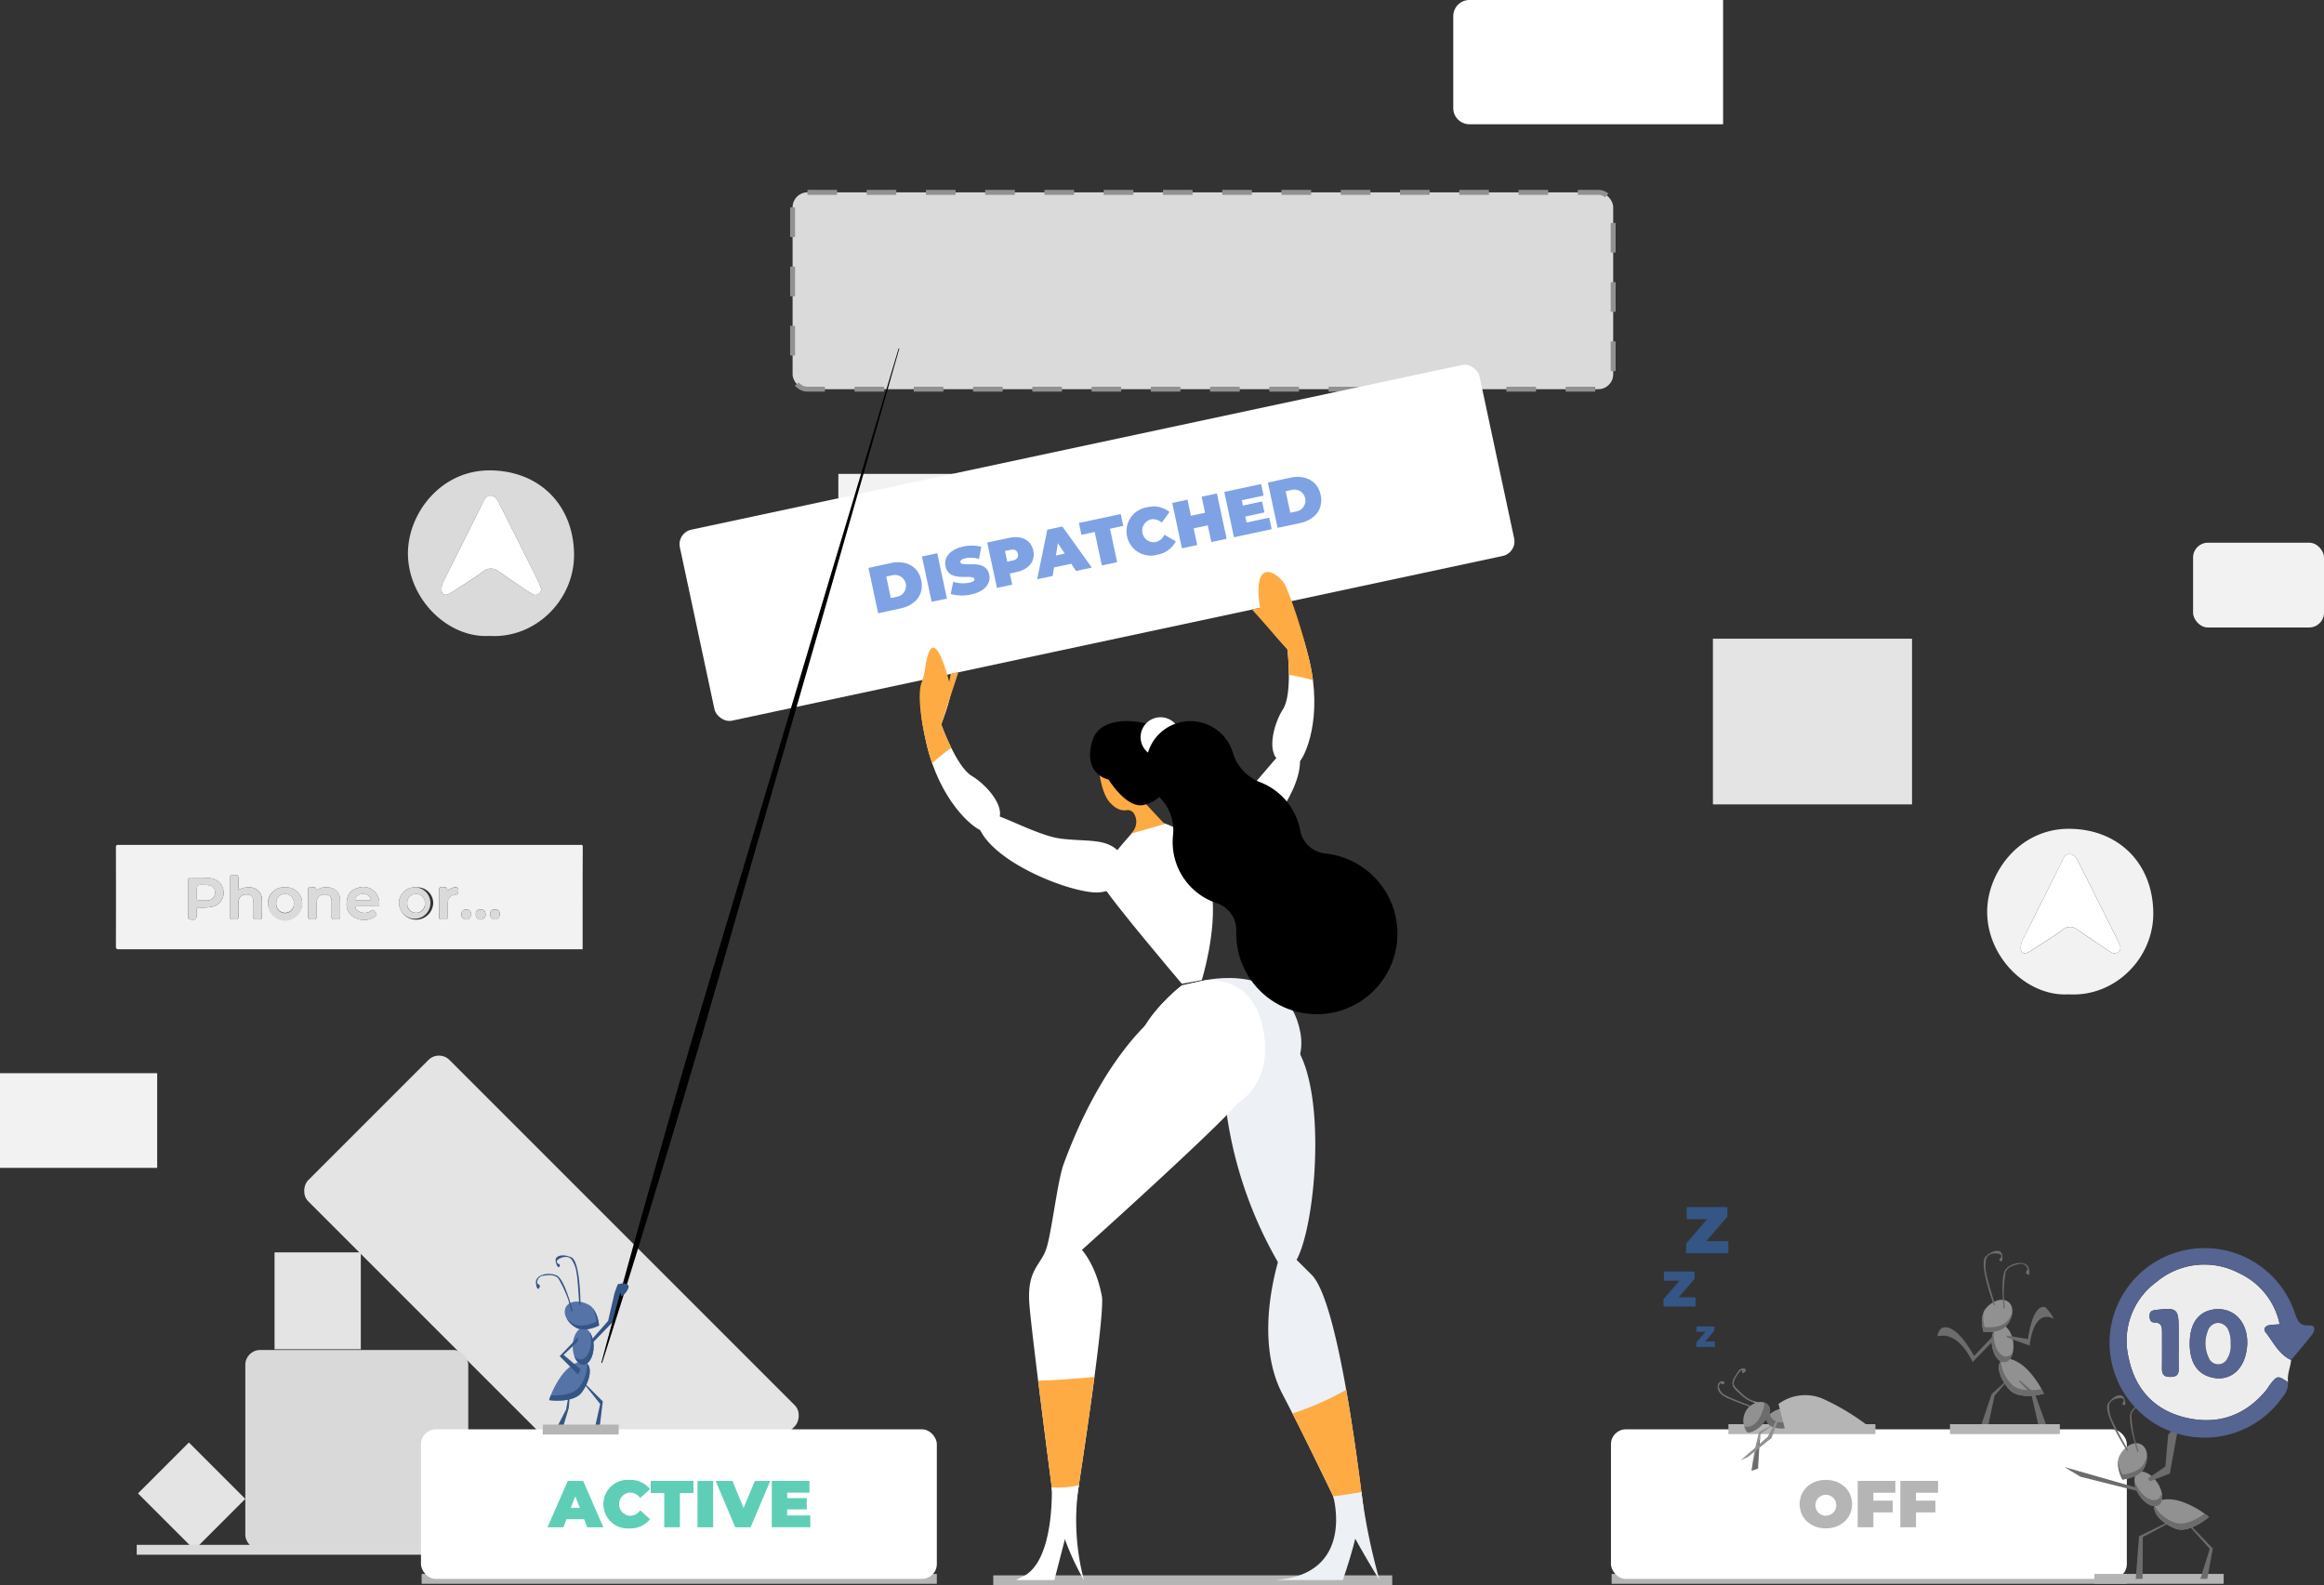 <svg xmlns="http://www.w3.org/2000/svg" width="470.606" height="321" viewBox="0 0 470.606 321">
  <rect x="0" y="0" width="470.606" height="321" fill="#333333" stroke="none"/>
  <g id="Repair_shop" data-name="Repair shop" transform="translate(-255.63 -270.85)">
    <line id="Line_3001" data-name="Line 3001" x1="104.325" transform="translate(341.009 590.559)" fill="none" stroke="#b5b5b5" stroke-miterlimit="10" stroke-width="2"/>
    <line id="Line_3002" data-name="Line 3002" x1="104.325" transform="translate(581.979 590.559)" fill="none" stroke="#b5b5b5" stroke-miterlimit="10" stroke-width="2"/>
    <line id="Line_3003" data-name="Line 3003" x2="80.787" transform="translate(456.766 590.85)" fill="none" stroke="#b5b5b5" stroke-miterlimit="10" stroke-width="2"/>
    <rect id="Rectangle_15114" data-name="Rectangle 15114" width="166.166" height="39.854" rx="3" transform="translate(416.13 309.801)" fill="#dadada" stroke="#919191" stroke-miterlimit="10" stroke-width="1" stroke-dasharray="6 6"/>
    <path id="Path_21258" data-name="Path 21258" d="M1158.581,270.85h51.371v25.16h-51.371a3.271,3.271,0,0,1-3.271-3.271V274.121A3.271,3.271,0,0,1,1158.581,270.85Z" transform="translate(-605.396 0)" fill="#fff"/>
    <rect id="Rectangle_15115" data-name="Rectangle 15115" width="26.511" height="17.169" rx="3" transform="translate(699.725 380.742)" fill="#f2f2f2"/>
    <rect id="Rectangle_15116" data-name="Rectangle 15116" width="40.318" height="33.55" transform="translate(602.495 400.185)" fill="#e4e4e4"/>
    <path id="Path_21259" data-name="Path 21259" d="M1502.374,817.451c-8.423.517-16.6-7.5-16.535-16.839.056-7.935,6.6-16.721,16.591-16.682s16.944,6.977,17.045,16.97C1519.583,810.143,1511.687,818.013,1502.374,817.451Zm10.451-9.6c-.16-.383-.353-.936-.612-1.459-1.047-2.12-2.113-4.229-3.17-6.339-1.59-3.17-3.166-6.346-4.772-9.505-.383-.756-.844-1.541-1.852-1.482-.922.052-1.141.909-1.475,1.57q-3.866,7.69-7.71,15.4a4.155,4.155,0,0,0-.6,1.907c0,1.037.487,1.429,1.42,1.043a9.626,9.626,0,0,0,1.511-.906c1.835-1.2,3.729-2.326,5.469-3.644a2.394,2.394,0,0,1,3.209,0q1.871,1.308,3.762,2.561c.981.654,1.937,1.358,2.96,1.936A1.19,1.19,0,0,0,1512.825,807.85Z" transform="translate(-827.81 -345.252)" fill="#f2f2f2"/>
    <path id="Path_21260" data-name="Path 21260" d="M1526.795,818.409a1.182,1.182,0,0,1-1.865,1.066c-1.024-.579-1.982-1.279-2.96-1.936q-1.887-1.272-3.762-2.561a2.423,2.423,0,0,0-3.209,0c-1.74,1.308-3.634,2.443-5.469,3.644a9.629,9.629,0,0,1-1.511.906c-.932.386-1.406,0-1.42-1.043a4.265,4.265,0,0,1,.605-1.907q3.853-7.674,7.7-15.383c.327-.654.553-1.518,1.475-1.57,1.007-.059,1.469.726,1.851,1.482,1.606,3.16,3.183,6.336,4.772,9.505,1.057,2.11,2.123,4.22,3.17,6.339C1526.442,817.473,1526.635,818.026,1526.795,818.409Z" transform="translate(-841.78 -355.811)" fill="#fff"/>
    <rect id="Rectangle_15117" data-name="Rectangle 15117" width="104.907" height="40.462" rx="3" transform="translate(390.087 586.15) rotate(-135)" fill="#e4e4e4"/>
    <rect id="Rectangle_15118" data-name="Rectangle 15118" width="45.143" height="40.462" rx="3" transform="translate(305.306 544.216)" fill="#d9d9d9"/>
    <rect id="Rectangle_15119" data-name="Rectangle 15119" width="16.146" height="14.582" transform="translate(294.99 584.675) rotate(-135)" fill="#e4e4e4"/>
    <rect id="Rectangle_15120" data-name="Rectangle 15120" width="17.467" height="19.619" transform="translate(328.694 544.068) rotate(180)" fill="#e4e4e4"/>
    <line id="Line_3004" data-name="Line 3004" x1="124.624" transform="translate(283.316 584.671)" fill="none" stroke="#dadada" stroke-miterlimit="10" stroke-width="2"/>
    <rect id="Rectangle_15121" data-name="Rectangle 15121" width="31.83" height="19.171" transform="translate(255.63 488.164)" fill="#f2f2f2"/>
    <rect id="Rectangle_15122" data-name="Rectangle 15122" width="31.83" height="19.171" transform="translate(425.394 366.811)" fill="#f2f2f2"/>
    <g id="Group_1225" data-name="Group 1225" transform="translate(392.673 344.141)">
      <rect id="Rectangle_745" data-name="Rectangle 745" width="165.574" height="39.54" rx="3" transform="matrix(0.978, -0.209, 0.209, 0.978, 0, 34.595)" fill="#fff"/>
    </g>
    <path id="Path_21261" data-name="Path 21261" d="M793.27,620.068l4.524-.981c3.068-.654,5.561.638,6.163,3.484s-1.132,5.041-4.2,5.7l-4.524.981Zm5.839,5.829a2.226,2.226,0,1,0-.929-4.354l-1.308.275.929,4.357Z" transform="translate(-361.779 -234.217)" fill="#497bdb" opacity="0.7"/>
    <path id="Path_21262" data-name="Path 21262" d="M826.39,614l3.094-.654,1.963,9.182-3.094.654Z" transform="translate(-384.066 -230.469)" fill="#497bdb" opacity="0.7"/>
    <path id="Path_21263" data-name="Path 21263" d="M841.891,618.4l.514-2.47a6.433,6.433,0,0,0,3.209.193c.88-.187,1.155-.438,1.086-.752-.245-1.155-5.122.86-5.855-2.561-.363-1.707.769-3.4,3.6-4.01a7.523,7.523,0,0,1,3.634.059l-.451,2.443a5.808,5.808,0,0,0-2.7-.137c-.906.2-1.138.52-1.073.834.235,1.1,5.116-.9,5.839,2.483.36,1.678-.769,3.4-3.614,4.007A8.337,8.337,0,0,1,841.891,618.4Z" transform="translate(-393.748 -227.277)" fill="#497bdb" opacity="0.7"/>
    <path id="Path_21264" data-name="Path 21264" d="M876.139,606.1c.455,2.123-.887,3.811-3.444,4.357l-1.308.281.484,2.257-3.1.654-1.963-9.182,4.419-.942C873.774,602.982,875.684,603.969,876.139,606.1Zm-3.121.654c-.144-.671-.638-.981-1.488-.808l-1.128.242.458,2.149,1.129-.239c.854-.17,1.174-.664,1.03-1.331Z" transform="translate(-411.264 -223.757)" fill="#497bdb" opacity="0.7"/>
    <path id="Path_21265" data-name="Path 21265" d="M904.618,604.313l-3.487.746-.275,1.73-3.147.674,2.057-10.039,3.042-.654,5.976,8.325-3.2.684Zm-1.328-2.048-1.384-2.116-.4,2.5Z" transform="translate(-432.057 -219.312)" fill="#497bdb" opacity="0.7"/>
    <path id="Path_21266" data-name="Path 21266" d="M926.749,592.694l-2.689.576-.51-2.4,8.472-1.809.513,2.4-2.689.576,1.449,6.781-3.1.654Z" transform="translate(-449.445 -214.124)" fill="#497bdb" opacity="0.7"/>
    <path id="Path_21267" data-name="Path 21267" d="M953.126,590.467a4.888,4.888,0,0,1,4.089-5.888,5.075,5.075,0,0,1,4.511.958l-1.58,2.162a2.535,2.535,0,0,0-2.237-.654,2.351,2.351,0,0,0,.981,4.589,2.538,2.538,0,0,0,1.776-1.5l2.326,1.328a5.066,5.066,0,0,1-3.726,2.715A4.893,4.893,0,0,1,953.126,590.467Z" transform="translate(-469.267 -211.007)" fill="#497bdb" opacity="0.7"/>
    <path id="Path_21268" data-name="Path 21268" d="M990.381,576.33l1.963,9.182-3.094.654-.723-3.382-2.859.608.723,3.385-3.1.654-1.963-9.182,3.094-.654.693,3.251,2.859-.609-.693-3.255Z" transform="translate(-488.325 -205.558)" fill="#497bdb" opacity="0.7"/>
    <path id="Path_21269" data-name="Path 21269" d="M1022.656,577.3l.5,2.332-7.634,1.635-1.963-9.182,7.464-1.593.5,2.335-4.419.942.229,1.076,3.883-.828.478,2.228-3.883.831.259,1.207Z" transform="translate(-510.013 -201.628)" fill="#497bdb" opacity="0.7"/>
    <path id="Path_21270" data-name="Path 21270" d="M1040.55,567.231l4.524-.981c3.068-.654,5.561.654,6.162,3.484s-1.132,5.041-4.2,5.7l-4.524.965Zm5.839,5.829a2.226,2.226,0,1,0-.929-4.354l-1.308.275.929,4.357Z" transform="translate(-528.174 -198.663)" fill="#497bdb" opacity="0.7"/>
    <rect id="Rectangle_15123" data-name="Rectangle 15123" width="104.459" height="30.279" rx="3" transform="translate(340.878 560.283)" fill="#fff"/>
    <path id="Path_21271" data-name="Path 21271" d="M601.985,1195.382H598.42l-.631,1.636H594.57l4.105-9.388h3.111l4.1,9.388H602.62Zm-.87-2.29-.913-2.362-.913,2.362Z" transform="translate(-228.073 -616.903)" fill="#5fceb7"/>
    <path id="Path_21272" data-name="Path 21272" d="M629.18,1191.906a4.894,4.894,0,0,1,5.234-4.906,5.04,5.04,0,0,1,4.21,1.878l-2,1.786a2.538,2.538,0,0,0-2.051-1.1,2.354,2.354,0,0,0,0,4.7,2.533,2.533,0,0,0,2.051-1.1l2,1.786a5.068,5.068,0,0,1-4.21,1.878A4.905,4.905,0,0,1,629.18,1191.906Z" transform="translate(-251.362 -616.479)" fill="#5fceb7"/>
    <path id="Path_21273" data-name="Path 21273" d="M661.2,1190.083H658.45v-2.453h8.665v2.453h-2.748v6.934H661.2Z" transform="translate(-271.058 -616.903)" fill="#5fceb7"/>
    <path id="Path_21274" data-name="Path 21274" d="M687.44,1187.63h3.166v9.388H687.44Z" transform="translate(-290.566 -616.903)" fill="#5fceb7"/>
    <path id="Path_21275" data-name="Path 21275" d="M709.729,1187.63l-3.968,9.388h-3.114l-3.968-9.388h3.405l2.241,5.485,2.29-5.485Z" transform="translate(-298.129 -616.903)" fill="#5fceb7"/>
    <path id="Path_21276" data-name="Path 21276" d="M741.215,1194.6v2.388h-7.8V1187.6h7.631v2.388h-4.521v1.1h3.971v2.29h-3.971v1.223Z" transform="translate(-321.499 -616.883)" fill="#5fceb7"/>
    <rect id="Rectangle_15124" data-name="Rectangle 15124" width="104.459" height="30.279" rx="3" transform="translate(581.848 560.283)" fill="#fff"/>
    <path id="Path_21277" data-name="Path 21277" d="M1369.78,1191.906c0-2.843,2.24-4.906,5.3-4.906s5.3,2.067,5.3,4.906-2.237,4.906-5.3,4.906S1369.78,1194.742,1369.78,1191.906Zm7.406,0a2.119,2.119,0,1,0-2.106,2.349A2.137,2.137,0,0,0,1377.186,1191.906Z" transform="translate(-749.714 -616.479)" fill="#b5b5b5"/>
    <path id="Path_21278" data-name="Path 21278" d="M1408.866,1190.018v1.609h3.925v2.388h-3.925v3H1405.7v-9.388h7.622v2.388Z" transform="translate(-773.884 -616.903)" fill="#b5b5b5"/>
    <path id="Path_21279" data-name="Path 21279" d="M1435.273,1190.018v1.609h3.925v2.388h-3.925v3h-3.163v-9.388h7.631v2.388Z" transform="translate(-791.656 -616.903)" fill="#b5b5b5"/>
    <path id="Path_21280" data-name="Path 21280" d="M612.2,1081.441s-2.8,1.475-4.648.442-2.78-2.915-2.064-4.194,2.8-1.475,4.651-.438S612.2,1081.441,612.2,1081.441Z" transform="translate(-235.26 -542.181)" fill="#5673a8"/>
    <ellipse id="Ellipse_3353" data-name="Ellipse 3353" cx="2.123" cy="3.713" rx="2.123" ry="3.713" transform="translate(371.599 539.774)" fill="#5673a8"/>
    <path id="Path_21281" data-name="Path 21281" d="M603.113,1114.023c1.2.834.824,3.464-.847,5.868s-6.686,1.668-6.686,1.668a17.83,17.83,0,0,1,2.329-4.7C599.58,1114.458,601.913,1113.189,603.113,1114.023Z" transform="translate(-228.753 -567.2)" fill="#5673a8"/>
    <path id="Path_21282" data-name="Path 21282" d="M611.592,1080.6a7.927,7.927,0,0,1,.756,2.748s-2.8,1.475-4.651.438a5.206,5.206,0,0,1-1.446-1.178,4.825,4.825,0,0,0,1.963,1.963c1.851,1.034,4.648-.442,4.648-.442A6.872,6.872,0,0,0,611.592,1080.6Z" transform="translate(-235.933 -544.882)" fill="#355585"/>
    <path id="Path_21283" data-name="Path 21283" d="M614.173,1095.4a5.917,5.917,0,0,1,.288,1.865c0,2.051-.949,3.716-2.123,3.716a1.658,1.658,0,0,1-1.308-.785c.366,1.1,1.05,1.845,1.832,1.845,1.171,0,2.12-1.661,2.12-3.712A5.07,5.07,0,0,0,614.173,1095.4Z" transform="translate(-239.149 -554.841)" fill="#355585"/>
    <path id="Path_21284" data-name="Path 21284" d="M603.241,1114.88a7.054,7.054,0,0,1-1.5,4.7c-1.236,1.776-4.3,1.838-5.809,1.75-.239.6-.347.981-.347.981s5.014.736,6.686-1.668C603.872,1118.328,604.281,1115.812,603.241,1114.88Z" transform="translate(-228.753 -567.949)" fill="#355585"/>
    <path id="Path_21285" data-name="Path 21285" d="M602.568,1133.49h-.235l-.559,3.225-2.113,4.105h1.328l1.308-4.37Z" transform="translate(-231.498 -580.472)" fill="#355585"/>
    <path id="Path_21286" data-name="Path 21286" d="M622.36,1081.3l4.233-4.36,1.328-4.772-1.06-1.063-1.315,5.7-3.186,3.628Z" transform="translate(-246.773 -538.49)" fill="#355585"/>
    <path id="Path_21287" data-name="Path 21287" d="M594.843,1066.985s-1.59-6.365-3.183-7.163-4.507-.265-4.252,1.593.795.795.795.53-.53-.53-.53-.53a1.37,1.37,0,0,1,1.325-1.593c1.59-.265,2.388,0,2.918.533a24.775,24.775,0,0,1,2.09,4.527c.029.245.563,2.1.563,2.1S594.843,1067.25,594.843,1066.985Z" transform="translate(-223.243 -530.659)" fill="#355585"/>
    <path id="Path_21288" data-name="Path 21288" d="M604.637,1057.949s0-8.753-1.855-9.548-3.183-.265-3.183.53.53,1.858.795,1.328-.265-.53-.265-.53-.795-.533.265-1.063,2.123-.53,2.653.53a6.349,6.349,0,0,1,.795,2.388c.265,1.325.53,6.365.53,6.365S604.382,1058.214,604.637,1057.949Z" transform="translate(-231.458 -522.951)" fill="#355585"/>
    <path id="Path_21289" data-name="Path 21289" d="M619.491,1136.461l1.161-5.168-3.183-3.977v-.265l3.713,3.713-.7,5.7Z" transform="translate(-243.483 -576.139)" fill="#355585"/>
    <path id="Path_21290" data-name="Path 21290" d="M602.1,1102.51l3.7-3.84v.8l-2.9,2.777,3.448,2.918-.53,1.063Z" transform="translate(-233.14 -557.042)" fill="#355585"/>
    <path id="Path_21291" data-name="Path 21291" d="M636.66,1068.87l.52-.392s1.073-.936.808-1.73-1.063-1.59-1.328-.795-.54,1.462-.54,1.462Z" transform="translate(-256.032 -534.805)" fill="#355585"/>
    <path id="Path_21292" data-name="Path 21292" d="M688.253,486.516l-14.719,51.449L658.71,589.388c-4.929,17.143-9.77,34.309-14.89,51.4s-10.287,34.159-15.753,51.145l-.157-.046c4.579-17.248,9.486-34.4,14.34-51.561s10.1-34.214,15.2-51.3l15.3-51.292,15.374-51.263Z" transform="translate(-250.508 -145.091)"/>
    <path id="Path_21293" data-name="Path 21293" d="M639.324,1065.379s1.8-.2,1.537.86a3.378,3.378,0,0,1-1.4,1.75S638.509,1065.644,639.324,1065.379Z" transform="translate(-257.967 -534.63)" fill="#355585"/>
    <line id="Line_3005" data-name="Line 3005" x1="15.374" transform="translate(365.542 560.322)" fill="none" stroke="#b5b5b5" stroke-miterlimit="10" stroke-width="2"/>
    <path id="Path_21294" data-name="Path 21294" d="M1309.495,1095.058v1.079h-3.784v-.867l1.884-2.191h-1.825V1092h3.634v.857l-1.887,2.188Z" transform="translate(-706.601 -552.554)" fill="#355585"/>
    <path id="Path_21295" data-name="Path 21295" d="M1291.93,1063.233v1.848h-6.49v-1.465l3.232-3.755h-3.13V1058h6.215v1.466l-3.232,3.755Z" transform="translate(-692.961 -529.675)" fill="#355585"/>
    <path id="Path_21296" data-name="Path 21296" d="M1308.013,1025.005v2.44h-8.573v-1.933l4.252-4.962h-4.131v-2.44h8.24v1.927l-4.252,4.962Z" transform="translate(-702.382 -502.832)" fill="#355585"/>
    <line id="Line_3006" data-name="Line 3006" x1="29.766" transform="translate(605.631 560.24)" fill="none" stroke="#b5b5b5" stroke-miterlimit="10" stroke-width="2"/>
    <path id="Path_21297" data-name="Path 21297" d="M1344.19,1129.8a5.366,5.366,0,0,0,.69-.033h0a6,6,0,0,0-5.194-4.461,6.906,6.906,0,0,0-1.073-.026,3.877,3.877,0,0,0-1.456.4,2.617,2.617,0,0,0-.844.68,1.909,1.909,0,0,0-.366.726,4.222,4.222,0,0,0-3.32-1,4.973,4.973,0,0,0-2.98,1.158l-.128.121a.02.02,0,0,1-.02,0v-.039a2.632,2.632,0,0,0,.121-.579,1.82,1.82,0,0,0-.144-.916,1.6,1.6,0,0,0-.654-.733,2.29,2.29,0,0,0-1.456-.265l-.124.02a5.843,5.843,0,0,1-3.248-1.636c-.271-.242-.533-.5-.792-.756a5.255,5.255,0,0,1-.756-.818,1.275,1.275,0,0,1-.1-1.122,4.783,4.783,0,0,1,.611-1.187,6,6,0,0,1,.471-.621,1.412,1.412,0,0,1,.569-.428.6.6,0,0,1,.072-.02.7.7,0,0,0-.1.327.472.472,0,0,0,.045.245c.046.089.167.082.281.039a.629.629,0,0,0,.383-.439.327.327,0,0,0-.236-.36,1.2,1.2,0,0,0-1.282.654,12.979,12.979,0,0,0-.89,1.439,1.838,1.838,0,0,0-.131,1.446,3.56,3.56,0,0,0,.86,1.014,11.475,11.475,0,0,0,2.051,1.7,5.387,5.387,0,0,0,1.635.674,2.581,2.581,0,0,0-.327.16c-.082.046-.167.085-.245.134a3.584,3.584,0,0,0-.438.3c-1.138-.409-2.29-.847-3.431-1.328a12.788,12.788,0,0,1-1.8-.854,2.29,2.29,0,0,1-1.135-1.41,1.044,1.044,0,0,1,.232-1,.546.546,0,0,1,.151-.1c.026.265.327.393.628.2a.16.16,0,0,0,.065-.108c0-.291-.245-.415-.533-.363a.131.131,0,0,0-.069,0,1.052,1.052,0,0,0-.68.713,1.524,1.524,0,0,0,.068,1.024,2.175,2.175,0,0,0,.582.821,6.282,6.282,0,0,0,1.8,1.021c.7.3,1.4.582,2.106.854.608.232,1.22.455,1.825.654a3.581,3.581,0,0,0-.618.733,3.88,3.88,0,0,0,.026,4.334c.448.654,2.705-.654,3.363-1.734a6.427,6.427,0,0,1,.736-.808,1.215,1.215,0,0,0,0,.484,1.432,1.432,0,0,0,.8.958,22.2,22.2,0,0,0-2.336,1.2,45.557,45.557,0,0,0-1.57,7.85c.514-1.063,1.184-5.77,1.861-7.451a21.783,21.783,0,0,1,2.169-1.527c.095.042.2.082.3.118a1.453,1.453,0,0,1,.844.2,7.131,7.131,0,0,0,1.8,0,7.367,7.367,0,0,0,1.694-.392,1.718,1.718,0,0,1,.474-.981,1.658,1.658,0,0,1,1.155-.478,1.677,1.677,0,0,1,1.079.419,1.761,1.761,0,0,1,.752.412,1.473,1.473,0,0,1,.412.743l.118.026c.4.085.811.141,1.224.186a19.787,19.787,0,0,1,3.31.213A1.684,1.684,0,0,1,1344.19,1129.8Z" transform="translate(-715.573 -570.078)" fill="#919191"/>
    <path id="Path_21298" data-name="Path 21298" d="M1340,1166.051l1.308-.458s.275-5.561.546-6.993A74.056,74.056,0,0,0,1340,1166.051Z" transform="translate(-729.675 -597.369)" fill="#6c6c6c"/>
    <path id="Path_21299" data-name="Path 21299" d="M1331.224,1124.322a5.611,5.611,0,0,0,1.05.5,1.69,1.69,0,0,1,.18-.163,6.779,6.779,0,0,1-2.29-1.416c-.272-.242-.533-.5-.792-.756a5.412,5.412,0,0,1-.755-.818,1.275,1.275,0,0,1-.1-1.122,4.783,4.783,0,0,1,.618-1.21,6,6,0,0,1,.471-.621,1.416,1.416,0,0,1,.569-.428.615.615,0,0,1,.072-.02.708.708,0,0,0-.1.327.471.471,0,0,0,.046.245c.046.089.167.082.281.039a.629.629,0,0,0,.383-.439.327.327,0,0,0-.236-.36,1.2,1.2,0,0,0-1.282.654,13.016,13.016,0,0,0-.89,1.439,1.838,1.838,0,0,0-.131,1.446,3.56,3.56,0,0,0,.86,1.014A11.474,11.474,0,0,0,1331.224,1124.322Z" transform="translate(-721.749 -570.078)" fill="#6c6c6c"/>
    <path id="Path_21300" data-name="Path 21300" d="M1354.414,1144.4a1.219,1.219,0,0,1,.556-.291,2.322,2.322,0,0,1,1.07,0,6.826,6.826,0,0,0-.416-1.148,12.011,12.011,0,0,1-3.392.389,6.412,6.412,0,0,1-4.789-2.414,6.573,6.573,0,0,1-2.4,1.635c-1.148.533-2.669.906-3.709-.052a2.321,2.321,0,0,1-.261-.3.845.845,0,0,1-.281-.573,1.462,1.462,0,0,1-.036-.2c-.039.033-.075.069-.114.108h0v-.039a2.627,2.627,0,0,0,.121-.579,1.814,1.814,0,0,0-.144-.916,1.6,1.6,0,0,0-.654-.733,2.071,2.071,0,0,0-.461-.19,1.2,1.2,0,0,1,.043.723c-1.141,4.612-3.6,4.272-3.978,4.164a4.526,4.526,0,0,0,.474,1c.448.654,2.7-.654,3.362-1.734a6.422,6.422,0,0,1,.736-.808,1.215,1.215,0,0,0,0,.484,1.433,1.433,0,0,0,.8.958h-.02l.121.069h.023a3.608,3.608,0,0,0,.481.18,5.681,5.681,0,0,0,2.46.15,7.4,7.4,0,0,0,2.192-.605c1.007-.491,1.063-.831,1.141-.981a2.607,2.607,0,0,0,.248.327l.1.1a1.326,1.326,0,0,1,.429.235.809.809,0,0,1,.17.2l.183.095a5.476,5.476,0,0,0,1.22.389c.4.085.811.141,1.223.186a20.843,20.843,0,0,1,3.467.232Z" transform="translate(-726.694 -584.247)" fill="#6c6c6c"/>
    <path id="Path_21301" data-name="Path 21301" d="M1323.657,1130.384c.569.216,1.138.422,1.7.625a1.57,1.57,0,0,1,.347-.02v-.134l-.052.039c-1.138-.409-2.29-.847-3.431-1.328a12.779,12.779,0,0,1-1.8-.854,2.291,2.291,0,0,1-1.135-1.41,1.043,1.043,0,0,1,.232-1,.542.542,0,0,1,.15-.1c.026.265.327.393.628.2a.161.161,0,0,0,.066-.108c0-.291-.245-.416-.533-.363a.132.132,0,0,0-.069,0,1.053,1.053,0,0,0-.68.713,1.525,1.525,0,0,0,.069,1.024,2.176,2.176,0,0,0,.582.821,6.282,6.282,0,0,0,1.8,1.021Q1322.614,1129.982,1323.657,1130.384Z" transform="translate(-715.559 -575.381)" fill="#6c6c6c"/>
    <path id="Path_21302" data-name="Path 21302" d="M1333.27,1155.891l5.479-4.753,2.3-4.449.118.252-1.675,4.471-4.7,3.778Z" transform="translate(-725.146 -589.354)" fill="#919191"/>
    <path id="Path_21303" data-name="Path 21303" d="M1356.65,1136.317a9.077,9.077,0,0,1,9.159-.981,48,48,0,0,1,9.813,6.061h-17.663Z" transform="translate(-740.879 -581.169)" fill="#b5b5b5"/>
    <path id="Path_21304" data-name="Path 21304" d="M524.714,595.568c-8.416.517-16.594-7.5-16.535-16.836.056-7.939,6.6-16.724,16.59-16.682s16.944,6.977,17.045,16.97C541.91,588.263,534.027,596.133,524.714,595.568Zm10.451-9.6c-.16-.386-.353-.939-.612-1.459-1.047-2.12-2.113-4.229-3.17-6.342-1.59-3.17-3.166-6.342-4.772-9.506-.383-.756-.844-1.541-1.851-1.482-.922.056-1.141.913-1.475,1.57q-3.866,7.693-7.71,15.4a4.157,4.157,0,0,0-.605,1.907c0,1.04.487,1.429,1.42,1.043a9.624,9.624,0,0,0,1.511-.906c1.835-1.2,3.729-2.322,5.469-3.644a2.4,2.4,0,0,1,3.209,0q1.871,1.308,3.762,2.561c.981.654,1.936,1.357,2.96,1.936A1.19,1.19,0,0,0,535.165,585.97Z" transform="translate(-169.941 -195.949)" fill="#dadada"/>
    <path id="Path_21305" data-name="Path 21305" d="M549.135,596.5a1.181,1.181,0,0,1-1.865,1.063c-1.024-.579-1.982-1.276-2.96-1.936q-1.887-1.266-3.762-2.561a2.426,2.426,0,0,0-3.209,0c-1.74,1.308-3.634,2.443-5.469,3.644a9.634,9.634,0,0,1-1.511.906c-.932.386-1.406,0-1.42-1.043a4.263,4.263,0,0,1,.605-1.907q3.853-7.7,7.71-15.4c.327-.654.553-1.514,1.475-1.57,1.007-.059,1.469.726,1.851,1.482,1.606,3.163,3.183,6.336,4.772,9.505,1.057,2.113,2.123,4.223,3.17,6.342C548.782,595.556,548.975,596.109,549.135,596.5Z" transform="translate(-183.911 -206.474)" fill="#fff"/>
    <line id="Line_3007" data-name="Line 3007" x2="26.184" transform="translate(679.736 590.559)" fill="none" stroke="#b5b5b5" stroke-miterlimit="10" stroke-width="2"/>
    <path id="Path_21306" data-name="Path 21306" d="M1567.655,1171.65s3.307-.288,4.354-2.257.8-4.151-.563-4.874-3.307.288-4.354,2.257S1567.655,1171.65,1567.655,1171.65Z" transform="translate(-882.248 -601.195)" fill="#919191"/>
    <ellipse id="Ellipse_3354" data-name="Ellipse 3354" cx="2.228" cy="3.899" rx="2.228" ry="3.899" transform="matrix(0.841, -0.542, 0.542, 0.841, 686.677, 570.28)" fill="#919191"/>
    <path id="Path_21307" data-name="Path 21307" d="M1589.436,1200.21c-.585,1.423,1.246,3.526,4.089,4.7s6.853-2.329,6.853-2.329a18.673,18.673,0,0,0-4.73-2.82C1592.818,1198.585,1590.021,1198.788,1589.436,1200.21Z" transform="translate(-897.447 -624.551)" fill="#919191"/>
    <path id="Path_21308" data-name="Path 21308" d="M1566.775,1172.4a8.266,8.266,0,0,0,.9,2.859s3.307-.288,4.354-2.257a5.462,5.462,0,0,0,.608-1.865,5.091,5.091,0,0,1-.625,2.869c-1.047,1.962-4.353,2.257-4.353,2.257A7.355,7.355,0,0,1,1566.775,1172.4Z" transform="translate(-882.247 -605.807)" fill="#6c6c6c"/>
    <path id="Path_21309" data-name="Path 21309" d="M1577,1187a6.218,6.218,0,0,0,.808,1.812c1.165,1.809,2.944,2.738,3.984,2.071a1.741,1.741,0,0,0,.7-1.433c.3,1.181.124,2.227-.566,2.672-1.037.654-2.82-.261-3.987-2.07A5.336,5.336,0,0,1,1577,1187Z" transform="translate(-889.153 -616.479)" fill="#6c6c6c"/>
    <path id="Path_21310" data-name="Path 21310" d="M1589.4,1203.23a7.429,7.429,0,0,0,4,3.291c2.1.867,4.838-.821,6.123-1.76.553.4.864.654.864.654s-4.007,3.5-6.853,2.329C1590.8,1206.632,1589.012,1204.643,1589.4,1203.23Z" transform="translate(-897.461 -627.4)" fill="#6c6c6c"/>
    <path id="Path_21311" data-name="Path 21311" d="M1609.32,1213.387a1.444,1.444,0,0,0,.163-.128l.033-.029,5.112,5.312-1.128,6.146h-1.394l1.9-6.077Z" transform="translate(-910.901 -634.129)" fill="#6c6c6c"/>
    <path id="Path_21312" data-name="Path 21312" d="M1584.352,1213.1l-5.871,2.875-.661,8.625h1.394l.036-8.459,5.253-2.81Z" transform="translate(-889.704 -634.042)" fill="#6c6c6c"/>
    <path id="Path_21313" data-name="Path 21313" d="M1533.65,1179.05l3.271,1.963,11.684,2.931-.494-.769Z" transform="translate(-859.982 -611.13)" fill="#6c6c6c"/>
    <path id="Path_21314" data-name="Path 21314" d="M1575.767,1148.936s-2.218-6.526-1.266-8.132,3.83-2.8,4.651-1.011-.249,1.155-.4.922.167-.772.167-.772a1.45,1.45,0,0,0-2.077-.654c-1.557.654-2.107,1.358-2.29,2.126a24.915,24.915,0,0,0,.729,5.188c.111.232.7,2.175.7,2.175S1575.918,1149.168,1575.767,1148.936Z" transform="translate(-887.311 -584.113)" fill="#6c6c6c"/>
    <path id="Path_21315" data-name="Path 21315" d="M1564.08,1145.765s-4.978-7.726-3.794-9.486,2.659-2.044,3.111-1.341.589,1.94.052,1.635-.065-.618-.065-.618.4-.922-.837-.785-2.175.736-2.041,1.963a6.693,6.693,0,0,0,.654,2.561c.52,1.322,3.153,5.921,3.153,5.921S1564.466,1145.84,1564.08,1145.765Z" transform="translate(-877.783 -581.207)" fill="#6c6c6c"/>
    <path id="Path_21316" data-name="Path 21316" d="M1585.455,1163.129l3.441-2.329.573-6.5,2.224-2.234c-.409,1.822-1.891,10.14-1.891,10.14l-4.027,1.58-.406-.625Z" transform="translate(-894.785 -592.974)" fill="#6c6c6c"/>
    <path id="Path_21317" data-name="Path 21317" d="M1605.562,1073.037c-.144,1.515-.841,2.944-.618,4.517-2.005-1.377-2.2-1.364-3.5.288-.36.455-.654.981-1.007,1.423-4.177,5-9.577,6.9-15.854,5.535-6.457-1.413-10.536-5.626-11.893-12.1a14.728,14.728,0,0,1,5.659-15.492,15.061,15.061,0,0,1,16.682-1.747,14.674,14.674,0,0,1,8.217,10.346c-.9.072-1.479.092-2.041.173-.86.124-1.335.785-.831,1.423C1601.964,1069.393,1603.047,1071.889,1605.562,1073.037Zm-20.538-3.4c0,3.6,1.308,5.888,3.863,6.758,3.451,1.164,6.48-.6,7.448-4.337,1.174-4.537-.765-8.56-4.471-9.224a6.122,6.122,0,0,0-1.711-.065c-3.31.37-5.1,2.783-5.119,6.869Zm-2.234.219h0v-2.908c0-4.321-.281-4.553-4.579-4.046-.759.088-1.308.242-1.308,1.155,0,.762.15,1.384,1.053,1.4,1.394.016,1.478.919,1.469,1.962-.02,2.427.03,4.851-.016,7.275-.023,1.194.36,1.773,1.655,1.77,1.21,0,1.786-.386,1.737-1.668-.049-1.636,0-3.284,0-4.949Z" transform="translate(-885.986 -526.796)" fill="#ededed"/>
    <path id="Path_21318" data-name="Path 21318" d="M1598.351,1066.137c-2.525-1.148-3.6-3.644-5.2-5.649-.5-.654-.029-1.308.831-1.423.563-.082,1.138-.1,2.041-.173a14.674,14.674,0,0,0-8.217-10.346,15.066,15.066,0,0,0-16.682,1.747,14.729,14.729,0,0,0-5.659,15.491c1.357,6.49,5.436,10.7,11.893,12.1,6.277,1.367,11.677-.53,15.854-5.534.37-.445.654-.981,1.008-1.423,1.308-1.635,1.495-1.665,3.5-.288a4.091,4.091,0,0,1-1.05,2.944,19.262,19.262,0,0,1-34.977-13.048,19.272,19.272,0,0,1,37.361-4.079c.533,1.541.9,2.829,3.006,2.672,1.066-.082,1.331.818.536,1.858C1601.269,1062.752,1599.787,1064.423,1598.351,1066.137Z" transform="translate(-878.775 -519.897)" fill="#556490"/>
    <path id="Path_21319" data-name="Path 21319" d="M1611.24,1088.173c.02-4.085,1.809-6.5,5.129-6.869a6.121,6.121,0,0,1,1.711.066c3.706.654,5.646,4.687,4.471,9.224-.981,3.739-4,5.5-7.448,4.338C1612.545,1094.068,1611.224,1091.758,1611.24,1088.173Zm8.276.108a5.884,5.884,0,0,0-.38-2.555,2.349,2.349,0,0,0-2.159-1.665,2.265,2.265,0,0,0-2.1,1.724,6.523,6.523,0,0,0,.223,5.351c.877,1.714,2.643,1.727,3.716.2A4.9,4.9,0,0,0,1619.515,1088.281Z" transform="translate(-912.192 -545.335)" fill="#556490"/>
    <path id="Path_21320" data-name="Path 21320" d="M1592.278,1088.326c0,1.635-.049,3.3,0,4.949.049,1.282-.527,1.662-1.737,1.668-1.308,0-1.678-.576-1.655-1.77.046-2.424,0-4.848.016-7.275,0-1.057-.075-1.963-1.469-1.963-.9,0-1.053-.635-1.053-1.4,0-.913.546-1.067,1.308-1.155,4.3-.507,4.579-.275,4.579,4.046v2.895Z" transform="translate(-895.464 -545.282)" fill="#556490"/>
    <path id="Path_21321" data-name="Path 21321" d="M1626.07,1094.017a4.908,4.908,0,0,1-.7,3.052,2.04,2.04,0,0,1-3.716-.2,6.712,6.712,0,0,1-.223-5.351,2.3,2.3,0,0,1,2.1-1.724,2.383,2.383,0,0,1,2.159,1.665A6.042,6.042,0,0,1,1626.07,1094.017Z" transform="translate(-918.746 -551.071)" fill="#ededed"/>
    <path id="Path_21322" data-name="Path 21322" d="M1482.955,1081.978s3.212.412,4.619-1.243,1.635-3.788.478-4.756-3.209-.415-4.615,1.24S1482.955,1081.978,1482.955,1081.978Z" transform="translate(-825.668 -541.452)" fill="#919191"/>
    <ellipse id="Ellipse_3355" data-name="Ellipse 3355" cx="2.172" cy="3.801" rx="2.172" ry="3.801" transform="matrix(0.993, -0.122, 0.122, 0.993, 658.529, 539.418)" fill="#919191"/>
    <path id="Path_21323" data-name="Path 21323" d="M1493.592,1112.375c-1.119,1-.405,3.621,1.593,5.855s7,.864,7,.864a18.3,18.3,0,0,0-2.944-4.481C1497.235,1112.378,1494.71,1111.377,1493.592,1112.375Z" transform="translate(-832.671 -566.004)" fill="#919191"/>
    <path id="Path_21324" data-name="Path 21324" d="M1482.934,1083.49a8.1,8.1,0,0,0,.255,2.908s3.209.415,4.615-1.24a5.39,5.39,0,0,0,.981-1.635,4.978,4.978,0,0,1-1.191,2.617c-1.406,1.655-4.619,1.243-4.619,1.243A7.221,7.221,0,0,1,1482.934,1083.49Z" transform="translate(-825.676 -546.827)" fill="#6c6c6c"/>
    <path id="Path_21325" data-name="Path 21325" d="M1489.147,1094a6.059,6.059,0,0,0-.062,1.933c.255,2.084,1.429,3.654,2.616,3.507a1.7,1.7,0,0,0,1.227-.958c-.239,1.168-.838,2.005-1.636,2.1-1.191.147-2.362-1.423-2.617-3.507A5.2,5.2,0,0,1,1489.147,1094Z" transform="translate(-829.679 -553.899)" fill="#6c6c6c"/>
    <path id="Path_21326" data-name="Path 21326" d="M1493.487,1113.56a7.189,7.189,0,0,0,2.116,4.579c1.475,1.652,4.58,1.331,6.117,1.053a8.874,8.874,0,0,1,.474.952s-5,1.374-7-.864C1493.275,1117.139,1492.545,1114.636,1493.487,1113.56Z" transform="translate(-832.681 -567.061)" fill="#6c6c6c"/>
    <path id="Path_21327" data-name="Path 21327" d="M1455.988,1092.663c2.944-1.308,6.562,5.656,6.562,5.656l3.7-3.879.108.886-4.108,4.213s-2.659-6.215-6.911-5.234C1454.873,1094.42,1455.557,1092.869,1455.988,1092.663Z" transform="translate(-807.18 -552.889)" fill="#6c6c6c"/>
    <path id="Path_21328" data-name="Path 21328" d="M1495.539,1061.89s-.749-6.67.49-8,4.229-1.865,4.638,0-.478,1.047-.573.792.327-.7.327-.7a1.4,1.4,0,0,0-1.839-1.053c-1.619.314-2.29.854-2.617,1.554a24.736,24.736,0,0,0-.386,5.09c.059.245.213,2.215.213,2.215S1495.643,1062.145,1495.539,1061.89Z" transform="translate(-834.186 -526.094)" fill="#6c6c6c"/>
    <path id="Path_21329" data-name="Path 21329" d="M1485.724,1056.148s-3.13-8.393-1.635-9.813,2.944-1.394,3.242-.631.157,1.963-.288,1.557.065-.6.065-.6.572-.795-.635-.923-2.224.249-2.352,1.456a6.534,6.534,0,0,0,.088,2.574c.219,1.367,1.77,6.293,1.77,6.293S1486.077,1056.3,1485.724,1056.148Z" transform="translate(-826.36 -521.051)" fill="#6c6c6c"/>
    <path id="Path_21330" data-name="Path 21330" d="M1502,1086.423s.837-7.124,3.454-6.47c.347.088,2.116,2.512,1.636,2.29-4.164-1.927-4.75,5.5-4.75,5.5l-4.527-1.635-.232-.422Z" transform="translate(-835.711 -544.418)" fill="#6c6c6c"/>
    <path id="Path_21331" data-name="Path 21331" d="M1499.1,1126.93l-.026.029h0Z" transform="translate(-836.713 -576.058)" fill="#6c6c6c"/>
    <path id="Path_21332" data-name="Path 21332" d="M1482.844,1136.059h-1.534l2.394-7.1,2.617-2.368c.046-.039.226.036.291,0l-2.325,2.705Z" transform="translate(-824.762 -575.819)" fill="#6c6c6c"/>
    <path id="Path_21333" data-name="Path 21333" d="M1509.5,1135.386h1.7l-2.659-7.35-2.9-2.45c-.052-.039-.249.039-.327,0l2.584,2.8Z" transform="translate(-840.912 -575.146)" fill="#6c6c6c"/>
    <line id="Line_3008" data-name="Line 3008" x2="22.243" transform="translate(650.503 560.24)" fill="none" stroke="#b5b5b5" stroke-miterlimit="10" stroke-width="2"/>
    <path id="Path_21334" data-name="Path 21334" d="M945.557,779.39c3.644-.621,6.241.818,9.29,2.9,3.1,2.126,4.252,7.275,4.769,11.37,1.014,7.988-2.064,17.761-2.064,17.761l-4.033.733s-14.759-17.359-16.273-20.329c-1.4-2.744,8.312-12.43,8.312-12.43Z" transform="translate(-458.567 -342.099)" fill="#fff"/>
    <path id="Path_21335" data-name="Path 21335" d="M935.28,731.867s.095,6.807,2.365,9.453c1.384,1.609,2.669,1.773,3.464,1.636a1.5,1.5,0,0,1,1.452.625h0a3.209,3.209,0,0,1-.618,4.154l6.869-1.963-3.9-4.157,1.331-3.67-.716-3.925a6.764,6.764,0,0,0-3.248-4.691C940.38,728.262,937.779,728.033,935.28,731.867Z" transform="translate(-457.338 -308.056)" fill="#ffab43"/>
    <ellipse id="Ellipse_3356" data-name="Ellipse 3356" cx="1.214" cy="2.061" rx="1.214" ry="2.061" transform="matrix(1, -0.014, 0.014, 1, 487.814, 425.949)" fill="#ffab43"/>
    <path id="Path_21336" data-name="Path 21336" d="M888.587,781.178a4.925,4.925,0,0,1-2.113,8.41,10.274,10.274,0,0,1-1.335.235c-4.736.523-21.572-5.678-24.509-13.27s9.62,1.6,16.842,2.424C882.516,779.552,886.029,778.944,888.587,781.178Z" transform="translate(-406.812 -338.281)" fill="#fff"/>
    <path id="Path_21337" data-name="Path 21337" d="M840.733,721.987s-.962,1.963-2.751,1.452-8.547-5.979-11.262-17.781.2-11.448.2-11.448,3.081-1.122,4.5-.654-1.688,8.351-1.688,8.351,3.078,8.6,6.192,10.428S843.615,719.367,840.733,721.987Z" transform="translate(-383.509 -284.363)" fill="#fff"/>
    <path id="Path_21338" data-name="Path 21338" d="M943.3,728.216l-.379.723-1.524-.134a10.62,10.62,0,0,1-5.433-2.08h0l-1.727,1.263s-1.063.752-1.613.115c-3.225-3.742-.229-6.823,2.159-7.425S945.073,720.212,943.3,728.216Z" transform="translate(-454.6 -302.544)"/>
    <path id="Path_21339" data-name="Path 21339" d="M1011.256,896.756a83.946,83.946,0,0,0,11.121,45.139c5.947,10.107,12.279-34.957,2.617-44.812C1005.957,877.68,1011.256,896.756,1011.256,896.756Z" transform="translate(-508.006 -415.533)" fill="#edf0f5"/>
    <path id="Path_21340" data-name="Path 21340" d="M1058.522,1100.4c.811,1.109,1.655,2.2,2.437,3.32-1.521-14-5.888-49.807-11.4-55.312-6.869-6.869-5.888-5.561-5.888-5.561s-6.542,17.336,0,29.766c3.879,7.373,9.443,18.913,13.329,27.084A1.675,1.675,0,0,1,1058.522,1100.4Z" transform="translate(-528.316 -519.41)" fill="#edf0f5"/>
    <path id="Path_21341" data-name="Path 21341" d="M831.4,692.084a36.163,36.163,0,0,0-3.876,3.134,39.684,39.684,0,0,1-1.184-4.115c-1.825-7.932-1.41-11.076-.942-12.283a12.477,12.477,0,0,0,.687-2.774c.474-3.408,1.812-8.766,4.959,2.924.389,1.446-1.688,8.351-1.688,8.351A50.287,50.287,0,0,0,831.4,692.084Z" transform="translate(-383.127 -269.808)" fill="#ffab43"/>
    <path id="Path_21342" data-name="Path 21342" d="M930.957,721.066c1.887-6.176,14.311-3.906,15.262-.327,2.434,9.126-1.354,12.639-4.87,13.467s-7.147-5.145-7.147-5.145S928.8,728.076,930.957,721.066Z" transform="translate(-454.088 -300.356)"/>
    <circle id="Ellipse_3357" data-name="Ellipse 3357" cx="4.033" cy="4.033" r="4.033" transform="translate(486.6 416.088)" fill="#fff"/>
    <path id="Path_21343" data-name="Path 21343" d="M971.492,876.8l-4.445.981s-19.524,14.785-3.637,25.069c6.542,4.252,30.234-1.452,27.617-15.518C988.321,872.783,971.492,876.8,971.492,876.8Z" transform="translate(-472.076 -407.401)" fill="#edf0f5"/>
    <path id="Path_21344" data-name="Path 21344" d="M918.741,897.483s-10.693,7.543-19.06,30.325c-1.2,3.271-2.345,13.238-3.408,16.833-1.086,3.677-4.125,4.334-3.5,11.736.514,6.14,3.791,31.4,5.665,45.686a1.733,1.733,0,0,1,2.878.138c2.43-15.488,6.774-44.221,6.113-47.7-1.214-6.388-4.04-9.339-4.04-9.339S934,917.685,935.465,914.708,938.138,893.061,918.741,897.483Z" transform="translate(-428.677 -421.209)" fill="#fff"/>
    <path id="Path_21345" data-name="Path 21345" d="M971.492,877.664l-4.445.981s-19.524,14.785-3.637,25.069c6.542,4.252,21.729.183,20.421-13.882S971.492,877.664,971.492,877.664Z" transform="translate(-472.076 -408.268)" fill="#fff"/>
    <path id="Path_21346" data-name="Path 21346" d="M1068.19,1160.521a3.375,3.375,0,0,1,2.715,1.249c-.828-7.454-2.313-19.626-4.252-30.57a58.564,58.564,0,0,1-10.873,4.8c3.886,7.638,8.688,17.644,11.985,24.595A1.654,1.654,0,0,1,1068.19,1160.521Z" transform="translate(-538.423 -578.931)" fill="#ffab43"/>
    <path id="Path_21347" data-name="Path 21347" d="M905.186,1154.037c1.338-8.54,3.209-20.82,4.527-30.747-3.8.327-7.6.654-11.4.762,1.105,8.894,2.5,19.665,3.572,27.843C902.971,1152.615,904.061,1153.357,905.186,1154.037Z" transform="translate(-432.461 -573.609)" fill="#ffab43"/>
    <path id="Path_21348" data-name="Path 21348" d="M892.49,1209.514l4.946-19.194a4.986,4.986,0,0,1-5.479.442s.625,15.047-5.917,18.075a10.808,10.808,0,0,0-1.269.677Z" transform="translate(-423.349 -618.713)" fill="#fff"/>
    <path id="Path_21349" data-name="Path 21349" d="M906.74,1190.785a53.207,53.207,0,0,0,6.512,18.756,47.58,47.58,0,0,1-1.034-19.181A21.671,21.671,0,0,1,906.74,1190.785Z" transform="translate(-438.133 -618.74)" fill="#fff"/>
    <path id="Path_21350" data-name="Path 21350" d="M1044.94,1212.408h13.738c1.819-5.253,4.118-13.025,3.755-17.788l-5.691.864S1061.288,1211.332,1044.94,1212.408Z" transform="translate(-531.128 -621.607)" fill="#edf0f5"/>
    <path id="Path_21351" data-name="Path 21351" d="M1081.06,1195.524c4.17,8.674,9.352,16.924,9.352,16.924a124.967,124.967,0,0,1-3.66-17.787Q1083.922,1195.21,1081.06,1195.524Z" transform="translate(-555.434 -621.634)" fill="#edf0f5"/>
    <path id="Path_21352" data-name="Path 21352" d="M835.65,696.452l.873,1.047,3.487-10.569-1.557.363-.513,2.617Z" transform="translate(-390.297 -279.981)" fill="#ffab43"/>
    <path id="Path_21353" data-name="Path 21353" d="M989.328,751.437a4.93,4.93,0,0,0,5.649,6.581,9.687,9.687,0,0,0,1.308-.383c4.475-1.635,16.77-14.719,16.028-22.818s-7.9,5.731-13.99,9.689C994.028,747.28,990.617,748.294,989.328,751.437Z" transform="translate(-493.467 -310.522)" fill="#fff"/>
    <path id="Path_21354" data-name="Path 21354" d="M1043.4,678.547s1.733,1.308,3.111.075,4.979-9.159,2.143-20.934-5.3-10.173-5.3-10.173-1.963-.694-3.019.35,3.925,7.785,3.925,7.785,1.083,9.07-.887,12.1S1039.657,677.491,1043.4,678.547Z" transform="translate(-527.932 -253.307)" fill="#fff"/>
    <path id="Path_21355" data-name="Path 21355" d="M1040.875,645.807a36.422,36.422,0,0,1,4.864,1.076,38.8,38.8,0,0,0-.775-4.21c-1.907-7.916-4.5-14.592-5.044-15.374-1.943-2.839-6.984-5.234-4.579,6.627.3,1.466,5.233,6.719,5.233,6.719A50.676,50.676,0,0,1,1040.875,645.807Z" transform="translate(-524.24 -238.295)" fill="#ffab43"/>
    <path id="Path_21356" data-name="Path 21356" d="M1038.163,654.154l-.314,1.325-7.2-8.112,1.963-.327.582,2.283Z" transform="translate(-521.512 -253.139)" fill="#ffab43"/>
    <path id="Path_21357" data-name="Path 21357" d="M968.867,718.959a8.985,8.985,0,0,1,13.836,4.678,9.209,9.209,0,0,0,5.463,5.973,13.035,13.035,0,0,1,8.177,9.761,5.754,5.754,0,0,0,5.06,4.7,16.319,16.319,0,1,1-17.991,15.7,5.76,5.76,0,0,0-3.981-5.646,13.008,13.008,0,0,1-8.832-13.738,9.332,9.332,0,0,0-2.751-7.7,9,9,0,0,1,1.03-13.738Z" transform="translate(-477.432 -300.398)"/>
    <path id="Path_21358" data-name="Path 21358" d="M421.9,815.017H328.018c-.559,0-.628-.144-.628-.654q.029-9.983,0-19.973c0-.425.115-.5.51-.5h93.488c.271,0,.536-.128.536.406C421.885,801.223,421.9,808.121,421.9,815.017Zm-79.855-10.3V808.4c0,.226-.059.474.3.553,1.1.242,1.416,0,1.416-1.089,0-.242.02-.484,0-.723-.043-.432.141-.559.566-.569a9.7,9.7,0,0,0,2.672-.19,2.839,2.839,0,0,0,2.172-3.16,2.911,2.911,0,0,0-2.64-2.587c-1.292-.2-2.584-.052-3.873-.124-.514-.033-.631.18-.618.654C342.06,802.341,342.041,803.526,342.041,804.713ZM352.2,803v-1.943c0-1.109-.036-1.128-1.155-1.076-.383.02-.563.154-.559.549v7.975c0,.35.157.471.481.448a2.174,2.174,0,0,1,.461,0c.585.082.828-.115.788-.749-.052-.919-.029-1.845,0-2.767a1.5,1.5,0,0,1,1.688-1.5c.913,0,1.338.484,1.344,1.485v2.437c0,1.194-.216,1.086,1.151,1.093h.065c.37.039.5-.131.5-.5,0-1.141.026-2.29,0-3.428a2.491,2.491,0,0,0-2.663-2.551,4.216,4.216,0,0,0-2.1.523Zm26.086,3.31h1.91c.347,0,.54-.085.523-.478a3.241,3.241,0,0,0-4.462-3.2c-1.531.451-2.116,1.537-2.149,3.222a2.859,2.859,0,0,0,1.786,2.813,3.837,3.837,0,0,0,3.994-.291c.618-.422.049-.739-.137-1.079s-.415-.281-.729-.052a2.255,2.255,0,0,1-3.009-.4c-.271-.419-.15-.543.294-.54C376.981,806.319,377.636,806.316,378.29,806.312Zm-10.333-3.235c-.069-.981-.769-.517-1.2-.576-.546-.075-.419.383-.419.684v4.746c0,1.119-.134.981,1.03,1.027.569.026.713-.186.69-.716-.036-.922-.023-1.848,0-2.771a1.474,1.474,0,0,1,1.636-1.537c.958,0,1.38.471,1.384,1.514v2.437c0,1.168-.187,1.037,1.115,1.07.461,0,.615-.141.605-.6-.029-1.076,0-2.156-.02-3.228a2.509,2.509,0,0,0-1.187-2.29A3.517,3.517,0,0,0,367.957,803.077Zm-6.284-.589a3.183,3.183,0,0,0-3.493,3.147,3.468,3.468,0,0,0,6.931.111,3.186,3.186,0,0,0-3.438-3.258Zm26.541,0a3.183,3.183,0,0,0-3.5,3.133,3.467,3.467,0,0,0,6.931.072,3.179,3.179,0,0,0-3.428-3.206Zm4.645,3.2v2.175c0,1.194-.18,1.076,1.089,1.086h.131c.376.039.5-.137.494-.5v-2.571c0-1.23.435-1.734,1.675-1.936.2-.033.432,0,.425-.288,0-.363.177-.815-.108-1.07s-.654-.108-1.007,0a2.616,2.616,0,0,0-.762.376c-.092.069-.3.19-.327,0-.1-.841-.736-.376-1.128-.468s-.5.128-.491.491c.02.906.01,1.806.01,2.708Zm5.463,1.282c-.684,0-.981.35-.981,1.093a.982.982,0,1,0,1.963-.095c.01-.687-.308-1-.981-1Zm3.925,1.05c0-.733-.327-1.06-1.021-1.05s-.958.327-.962,1.044a.991.991,0,1,0,1.982,0Zm2.9,0c0-.736-.311-1.07-1-1.063s-.981.327-.981,1.03a.981.981,0,0,0,1.963.033Z" transform="translate(-48.287 -351.947)" fill="#f2f2f2"/>
    <path id="Path_21359" data-name="Path 21359" d="M372.18,818.341c0-1.184.02-2.368,0-3.552,0-.471.1-.684.618-.654,1.289.072,2.581-.072,3.873.124a2.911,2.911,0,0,1,2.64,2.587,2.842,2.842,0,0,1-2.172,3.16,9.7,9.7,0,0,1-2.672.19c-.425,0-.608.137-.566.569.023.239,0,.481,0,.723,0,1.1-.327,1.331-1.416,1.089-.357-.078-.294-.327-.3-.553C372.18,820.794,372.18,819.568,372.18,818.341Zm1.717-1.164c0,.35.02.7,0,1.053s.128.553.53.533c.527-.023,1.053,0,1.58,0a1.52,1.52,0,0,0,1.586-1.364,1.425,1.425,0,0,0-1.269-1.681,3.47,3.47,0,0,0-.841-.118c-1.586-.016-1.586-.019-1.586,1.573Z" transform="translate(-78.427 -365.575)" fill="#dadada"/>
    <path id="Path_21360" data-name="Path 21360" d="M399.684,815.524a4.218,4.218,0,0,1,2.08-.523,2.5,2.5,0,0,1,2.663,2.551c.039,1.142,0,2.29,0,3.428,0,.366-.128.536-.5.5h-.065c-1.367,0-1.138.1-1.151-1.093v-2.437c0-1-.432-1.469-1.344-1.485a1.486,1.486,0,0,0-1.688,1.5c-.023.965-.046,1.848,0,2.767.039.635-.2.831-.788.749a2.165,2.165,0,0,0-.461,0c-.327.023-.481-.1-.481-.448v-7.975c0-.4.177-.53.559-.55,1.119-.052,1.155-.033,1.155,1.076Z" transform="translate(-95.767 -364.472)" fill="#dadada"/>
    <path id="Path_21361" data-name="Path 21361" d="M474.4,823.94h-1.979c-.445,0-.566.121-.294.54a2.255,2.255,0,0,0,3.009.4c.327-.229.52-.327.729.052s.756.654.137,1.079a3.837,3.837,0,0,1-3.994.291,2.859,2.859,0,0,1-1.786-2.813c.033-1.685.618-2.771,2.149-3.222a3.241,3.241,0,0,1,4.462,3.2c.016.393-.177.484-.523.478C475.667,823.931,475.029,823.94,474.4,823.94Zm-.922-1.184h1.249c.373,0,.5-.213.3-.5a1.675,1.675,0,0,0-1.59-.831,1.816,1.816,0,0,0-1.436.887c-.193.275-.111.481.3.455s.788-.007,1.168-.007Z" transform="translate(-144.395 -369.575)" fill="#dadada"/>
    <path id="Path_21362" data-name="Path 21362" d="M448.066,820.68a3.5,3.5,0,0,1,3.641-.236,2.476,2.476,0,0,1,1.187,2.29c.036,1.073,0,2.152.02,3.229,0,.461-.144.615-.605.6-1.308-.033-1.1.1-1.115-1.07v-2.437c0-1.044-.425-1.5-1.384-1.515a1.458,1.458,0,0,0-1.636,1.537c-.02.922-.033,1.848,0,2.771.023.53-.121.742-.69.716-1.164-.046-1.027.092-1.03-1.027v-4.746c0-.3-.128-.759.419-.684C447.3,820.166,448,819.718,448.066,820.68Z" transform="translate(-128.397 -369.55)" fill="#dadada"/>
    <path id="Path_21363" data-name="Path 21363" d="M425.013,820.169a3.186,3.186,0,0,1,3.438,3.271,3.467,3.467,0,1,1-5.884-2.464A3.183,3.183,0,0,1,425.013,820.169Zm1.75,3.327a1.783,1.783,0,0,0-1.773-2,1.76,1.76,0,0,0-1.789,1.91,1.787,1.787,0,1,0,3.562.088Z" transform="translate(-111.628 -369.627)" fill="#dadada"/>
    <path id="Path_21364" data-name="Path 21364" d="M506.133,820.167a3.182,3.182,0,1,1-2.443.794A3.179,3.179,0,0,1,506.133,820.167Zm1.74,3.34a1.783,1.783,0,0,0-1.763-2.012,1.763,1.763,0,0,0-1.8,1.9,1.72,1.72,0,0,0,1.763,1.92,1.7,1.7,0,0,0,1.8-1.806Z" transform="translate(-166.207 -369.625)" fill="#dadada"/>
    <path id="Path_21365" data-name="Path 21365" d="M527.537,823.34v-2.7c0-.363.128-.579.491-.491s1.024-.373,1.128.468c.023.177.229.056.327,0a2.621,2.621,0,0,1,.762-.376c.347-.1.752-.222,1.008,0s.1.707.108,1.07c0,.278-.229.255-.425.288-1.24.2-1.672.706-1.675,1.936v2.571c0,.363-.118.54-.494.5h-.131c-1.269,0-1.076.108-1.089-1.086C527.531,824.786,527.537,824.063,527.537,823.34Z" transform="translate(-182.966 -369.593)" fill="#dadada"/>
    <path id="Path_21366" data-name="Path 21366" d="M542.264,833.91c.674,0,.981.327,1,1a.982.982,0,1,1-1.963.095C541.272,834.266,541.58,833.916,542.264,833.91Z" transform="translate(-192.23 -378.884)" fill="#dadada"/>
    <path id="Path_21367" data-name="Path 21367" d="M552.112,834.973a.991.991,0,1,1-1.982,0c0-.71.3-1.03.962-1.043S552.112,834.24,552.112,834.973Z" transform="translate(-198.17 -378.897)" fill="#dadada"/>
    <path id="Path_21368" data-name="Path 21368" d="M561.022,834.973a.981.981,0,1,1-1.963-.033c0-.7.327-1.024.981-1.03S561.029,834.237,561.022,834.973Z" transform="translate(-204.178 -378.884)" fill="#dadada"/>
    <path id="Path_21369" data-name="Path 21369" d="M377.417,820.166c0-1.593,0-1.59,1.583-1.586a3.474,3.474,0,0,1,.841.118,1.425,1.425,0,0,1,1.269,1.681,1.532,1.532,0,0,1-1.586,1.364c-.527.023-1.053,0-1.58,0-.4.02-.556-.137-.53-.533S377.417,820.516,377.417,820.166Z" transform="translate(-81.947 -368.568)" fill="#f2f2f2"/>
    <path id="Path_21370" data-name="Path 21370" d="M476.93,825.5c-.393,0-.788-.02-1.178,0s-.491-.18-.3-.455a1.816,1.816,0,0,1,1.436-.887,1.675,1.675,0,0,1,1.59.831c.2.291.069.5-.3.5Z" transform="translate(-147.856 -372.318)" fill="#f2f2f2"/>
    <path id="Path_21371" data-name="Path 21371" d="M430.222,826.254a1.783,1.783,0,1,1-3.562-.088,1.755,1.755,0,0,1,1.789-1.91,1.783,1.783,0,0,1,1.773,2Z" transform="translate(-115.086 -372.386)" fill="#f2f2f2"/>
    <path id="Path_21372" data-name="Path 21372" d="M511.325,826.267a1.785,1.785,0,1,1-3.565-.115,1.761,1.761,0,0,1,1.8-1.9,1.783,1.783,0,0,1,1.763,2.012Z" transform="translate(-169.659 -372.386)" fill="#f2f2f2"/>
  </g>
</svg>
